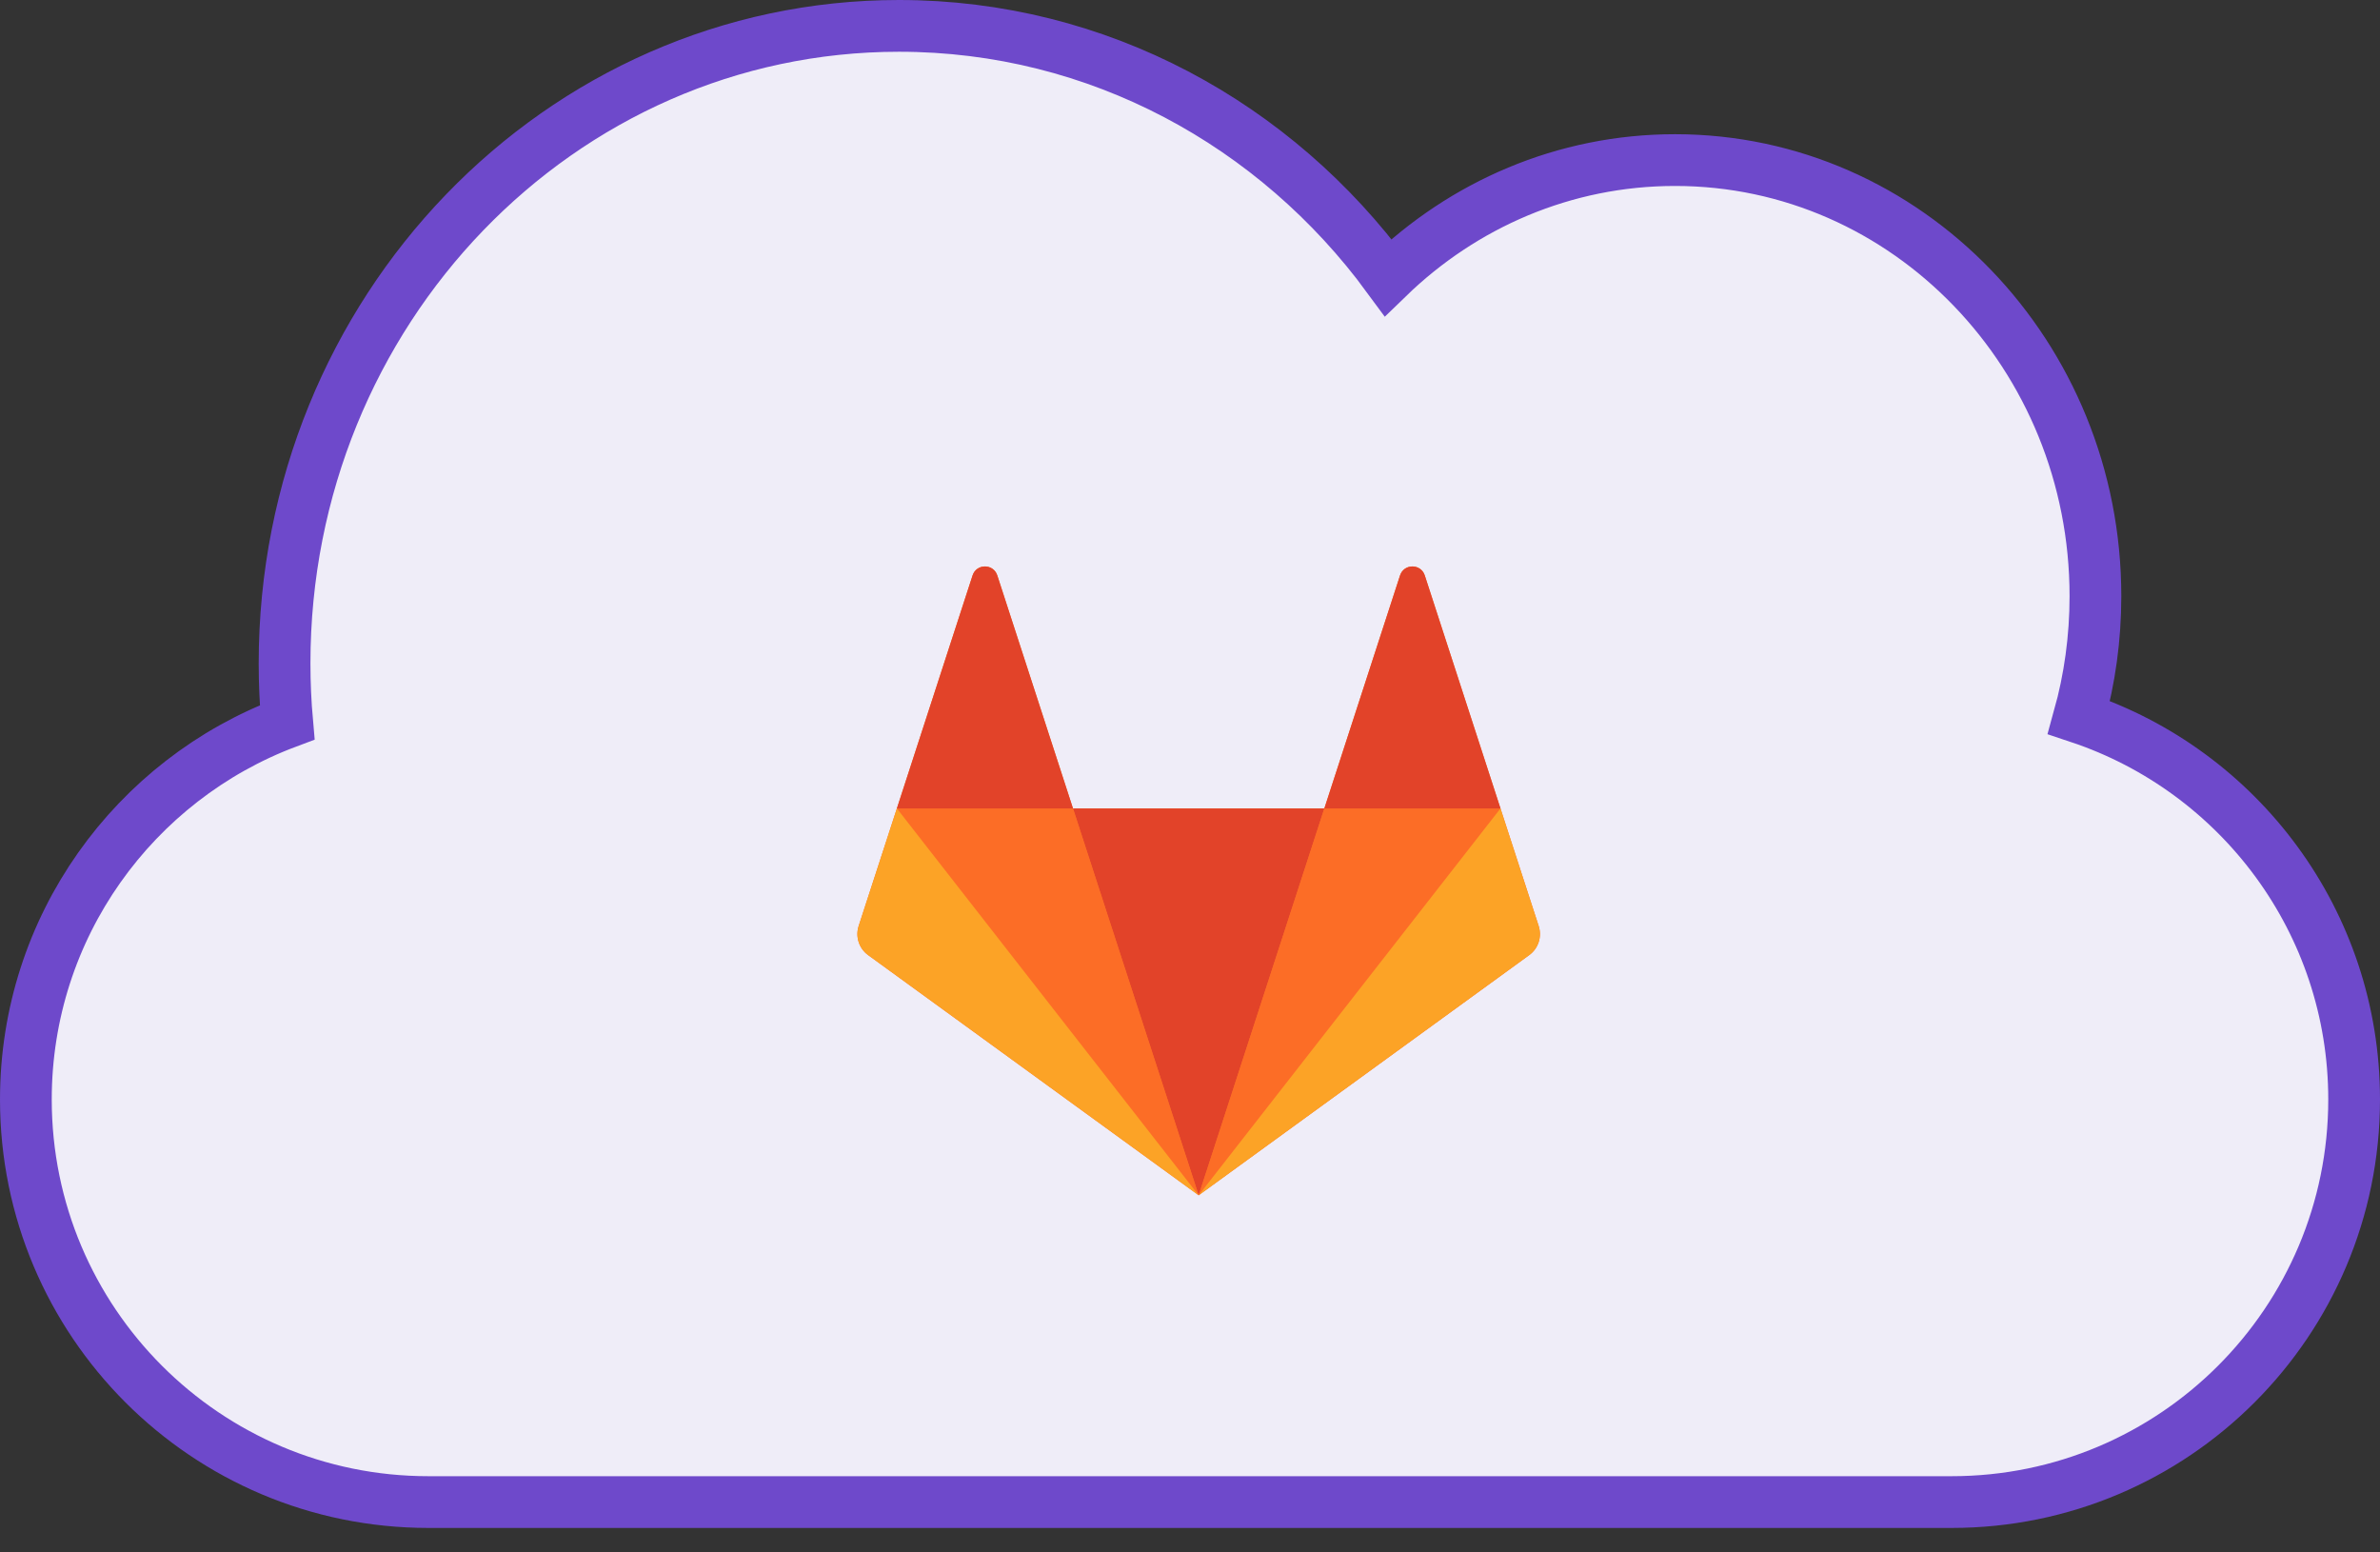 <?xml version="1.0" encoding="UTF-8"?>
<svg width="92px" height="60px" viewBox="0 0 92 60" version="1.1" xmlns="http://www.w3.org/2000/svg" xmlns:xlink="http://www.w3.org/1999/xlink">
    <rect x="0" y="0" width="92" height="60" fill="#333333" stroke="none"/>
    <!-- Generator: Sketch 63.1 (92452) - https://sketch.com -->
    <title>cloud</title>
    <desc>Created with Sketch.</desc>
    <g id="Pricing-page--Post-Test-Export" stroke="none" stroke-width="1" fill="none" fill-rule="evenodd">
        <g id="4.SaaS-or-Self-hosted-modal--spacing" transform="translate(-547, -316)">
            <g id="Group-18" transform="translate(463, 153)">
                <g id="Group-15" transform="translate(55, 118)">
                    <g id="cloud" transform="translate(30, 46)">
                        <g id="cloud&amp;logo" fill="#EFEDF8" stroke="#6E49CB" stroke-width="2">
                            <path d="M33.75,0 C41.464,0 48.319,3.815 52.657,9.725 C55.561,6.91 59.462,5.187 63.75,5.187 C72.725,5.187 80,12.734 80,22.043 C80,23.669 79.778,25.242 79.364,26.729 C85.544,28.789 90,34.621 90,41.494 C90,50.087 83.034,57.054 74.44,57.054 L15.56,57.054 C6.966,57.054 1.05241083e-15,50.087 0,41.494 C-8.1719608e-16,34.821 4.2,29.129 10.101,26.918 C10.034,26.167 10,25.406 10,24.637 C10,11.03 20.633,0 33.75,0 Z" id="SAAS-cloud"></path>
                        </g>
                        <g id="illustrations_gitlab_logo--small" transform="translate(32.143, 20.893)" fill-rule="nonzero">
                            <path d="M26.335,13.896 L24.859,9.353 L21.933,0.347 C21.782,-0.116 21.127,-0.116 20.976,0.347 L18.05,9.353 L8.334,9.353 L5.408,0.347 C5.258,-0.116 4.602,-0.116 4.452,0.347 L1.526,9.353 L0.049,13.896 C-0.085,14.311 0.062,14.765 0.415,15.021 L13.192,24.304 L25.97,15.021 C26.322,14.765 26.47,14.311 26.335,13.896" id="Path" fill="#FC6D26"></path>
                            <polygon id="Path" fill="#E24329" points="13.192 24.304 18.05 9.353 8.334 9.353"></polygon>
                            <polygon id="Path" fill="#FC6D26" points="13.192 24.304 8.334 9.353 1.526 9.353"></polygon>
                            <path d="M1.526,9.353 L0.049,13.896 C-0.085,14.311 0.062,14.765 0.415,15.021 L13.192,24.304 L1.526,9.353 Z" id="Path" fill="#FCA326"></path>
                            <path d="M1.526,9.353 L8.334,9.353 L5.408,0.348 C5.258,-0.116 4.602,-0.116 4.452,0.348 L1.526,9.353 Z" id="Path" fill="#E24329"></path>
                            <polygon id="Path" fill="#FC6D26" points="13.192 24.304 18.05 9.353 24.859 9.353"></polygon>
                            <path d="M24.859,9.353 L26.335,13.896 C26.47,14.311 26.322,14.765 25.97,15.021 L13.192,24.304 L24.859,9.353 Z" id="Path" fill="#FCA326"></path>
                            <path d="M24.859,9.353 L18.05,9.353 L20.976,0.348 C21.127,-0.116 21.782,-0.116 21.933,0.348 L24.859,9.353 Z" id="Path" fill="#E24329"></path>
                        </g>
                    </g>
                </g>
            </g>
        </g>
    </g>
</svg>